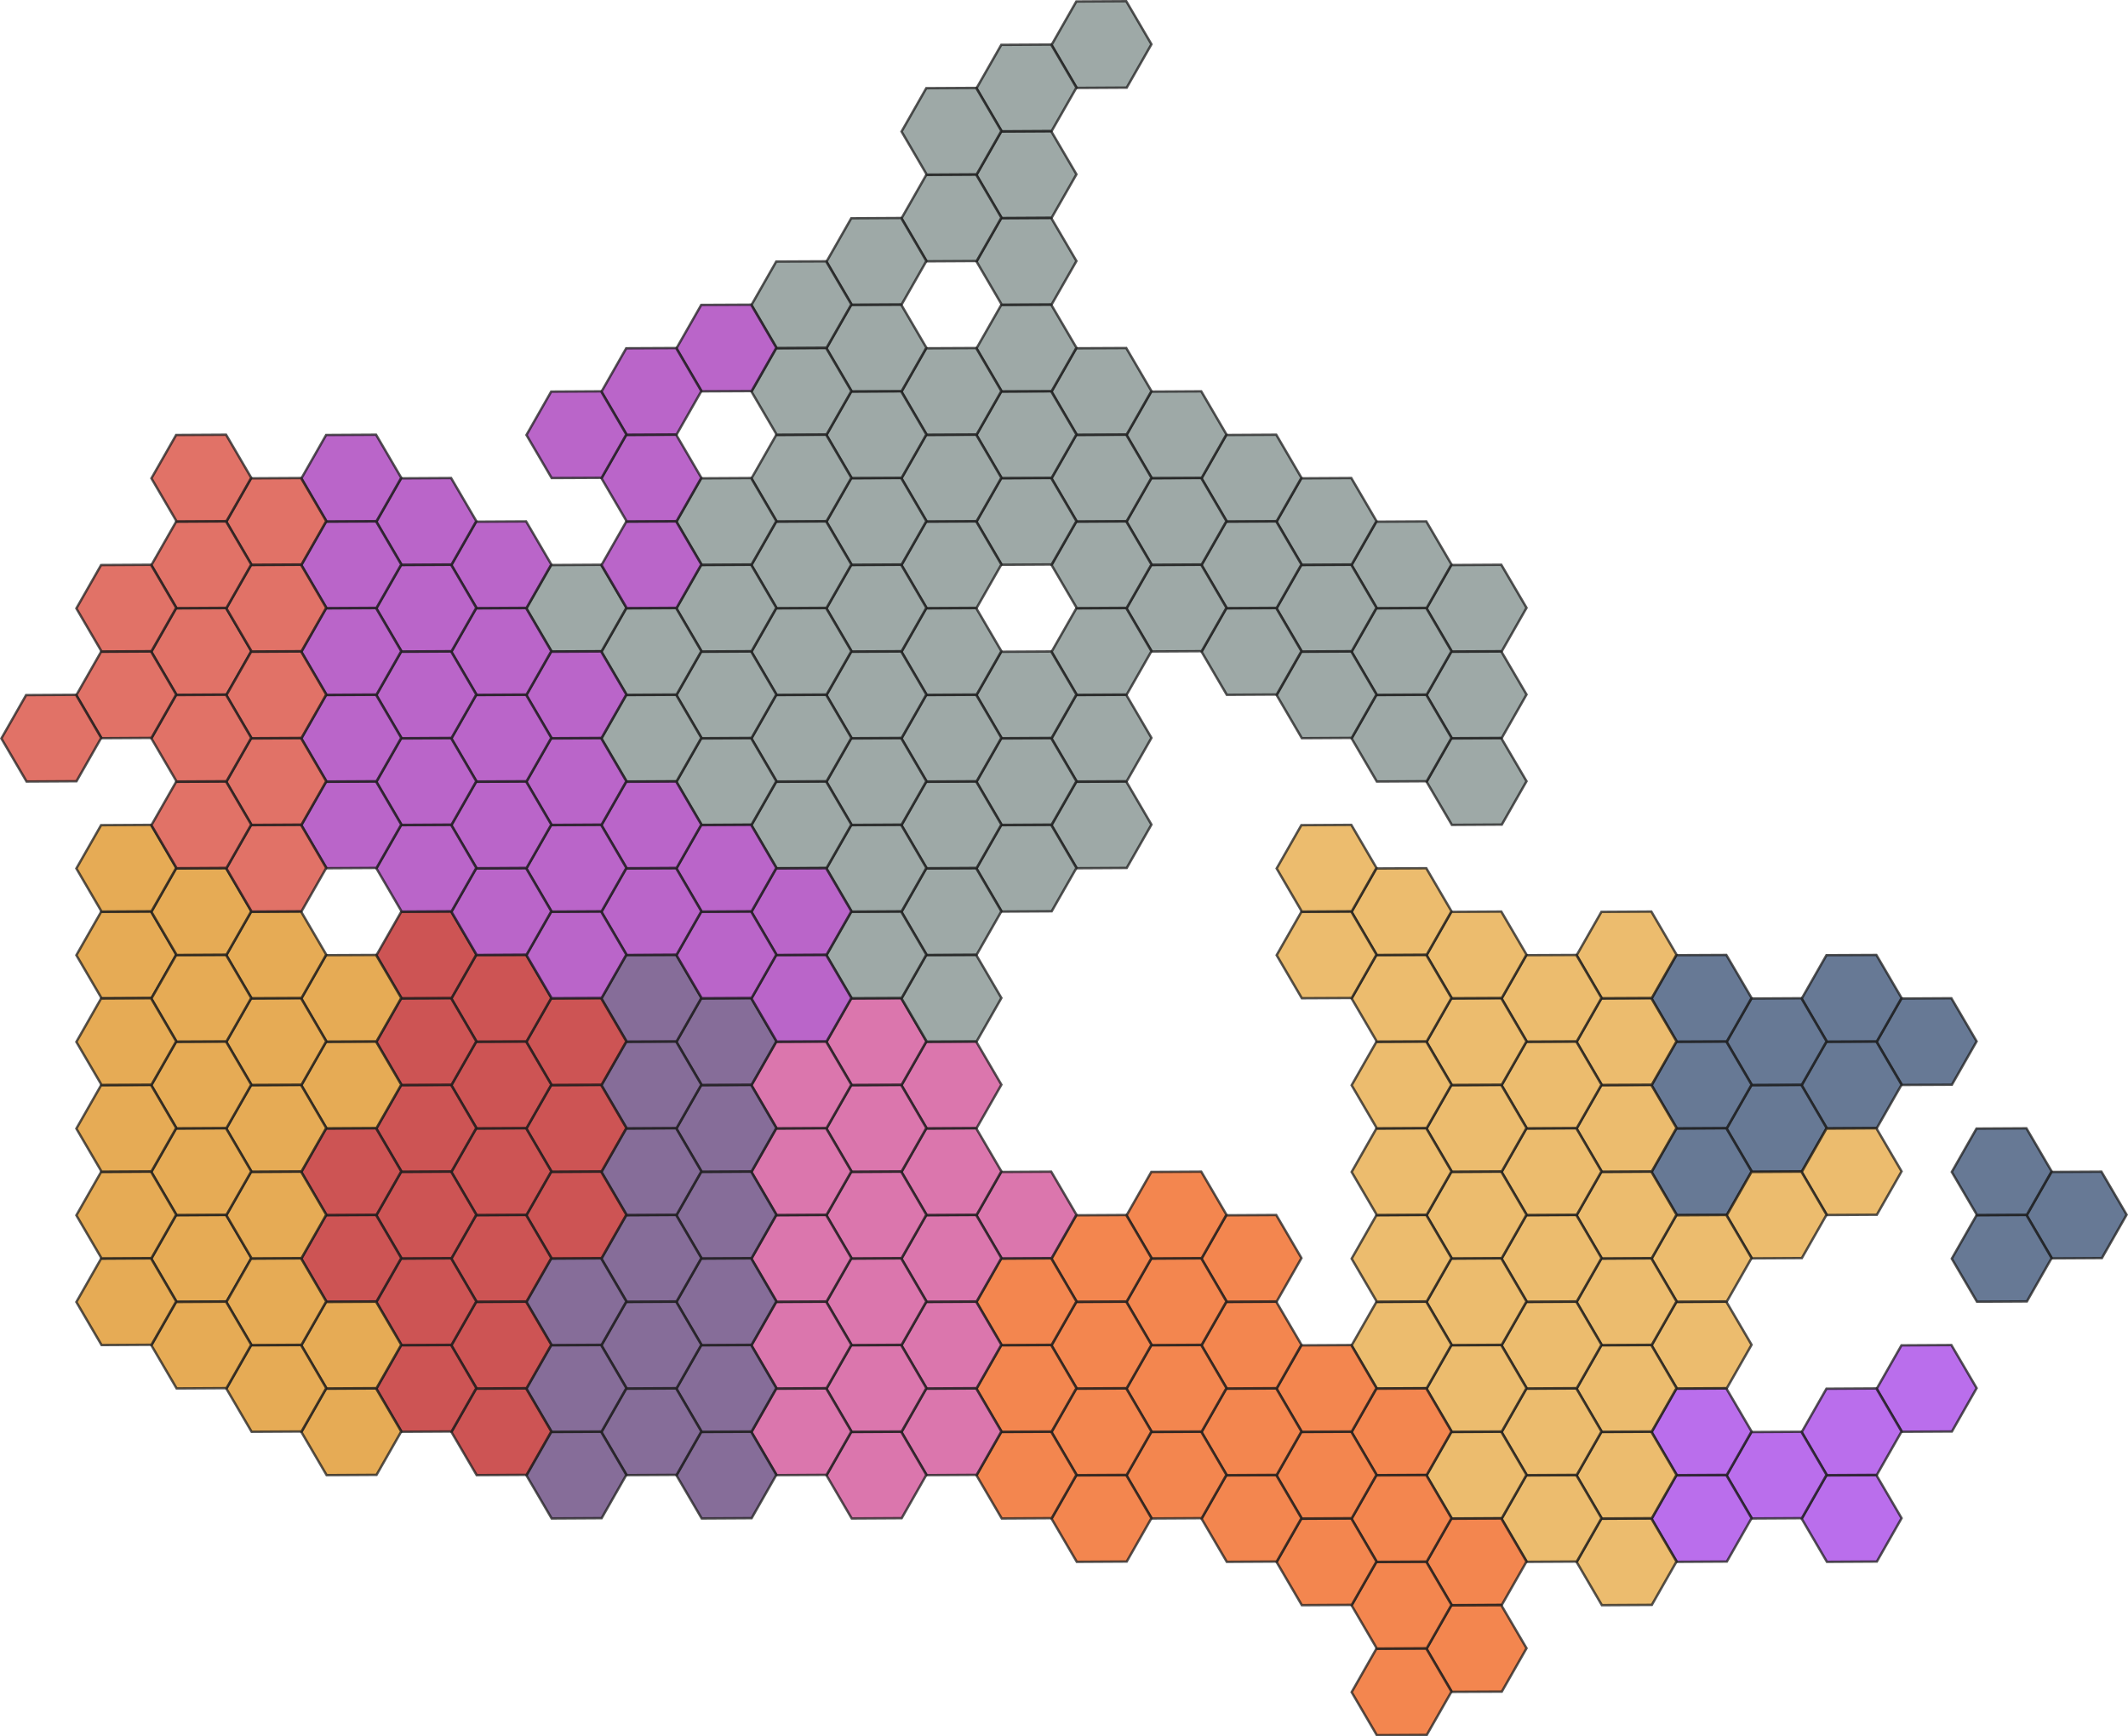 <svg id="Layer_2" data-name="Layer 2" xmlns="http://www.w3.org/2000/svg" viewBox="0 0 442.63 361.27"><defs><style>.cls-1{fill:#a33ee5;}.cls-1,.cls-10,.cls-11,.cls-2,.cls-3,.cls-4,.cls-5,.cls-6,.cls-7,.cls-8,.cls-9{stroke:#1e1e1e;stroke-miterlimit:10;stroke-width:0.5px;opacity:0.75;}.cls-2{fill:#354c72;}.cls-3{fill:#e5a53e;}.cls-4{fill:#ef5d14;}.cls-5{fill:#ce4992;}.cls-6{fill:#5e3c77;}.cls-7{fill:#7e8c89;}.cls-8{fill:#bc1b1b;}.cls-9{fill:#a332b7;}.cls-10{fill:#dd8f1d;}.cls-11{fill:#d64334;}</style></defs><title>canada</title><g id="NB"><polygon class="cls-1" points="390.37 288.93 395.51 279.91 405.89 279.85 411.14 288.81 406 297.83 395.62 297.89 390.37 288.93"/><polygon class="cls-1" points="374.77 315.99 379.91 306.97 390.29 306.91 395.53 315.87 390.39 324.89 380.01 324.95 374.77 315.99"/><polygon class="cls-1" points="374.77 297.95 379.91 288.93 390.29 288.87 395.53 297.83 390.39 306.85 380.01 306.91 374.77 297.95"/><polygon class="cls-1" points="359.17 306.97 364.31 297.95 374.69 297.89 379.93 306.85 374.79 315.87 364.41 315.93 359.17 306.97"/><polygon class="cls-1" points="343.56 315.99 348.7 306.97 359.08 306.91 364.33 315.87 359.19 324.89 348.81 324.95 343.56 315.99"/><polygon class="cls-1" points="343.56 297.95 348.7 288.93 359.08 288.87 364.33 297.83 359.19 306.85 348.81 306.91 343.56 297.95"/></g><g id="NL"><polygon class="cls-2" points="421.58 252.85 426.72 243.83 437.1 243.77 442.34 252.73 437.2 261.75 426.82 261.81 421.58 252.85"/><polygon class="cls-2" points="405.98 261.87 411.12 252.85 421.5 252.79 426.74 261.75 421.6 270.77 411.22 270.83 405.98 261.87"/><polygon class="cls-2" points="405.98 243.83 411.12 234.81 421.5 234.75 426.74 243.71 421.6 252.73 411.22 252.79 405.98 243.83"/><polygon class="cls-2" points="390.37 216.77 395.51 207.75 405.89 207.69 411.14 216.66 406 225.68 395.62 225.73 390.37 216.77"/><polygon class="cls-2" points="374.77 225.79 379.91 216.77 390.29 216.71 395.53 225.68 390.39 234.69 380.01 234.75 374.77 225.79"/><polygon class="cls-2" points="374.77 207.75 379.91 198.73 390.29 198.68 395.53 207.64 390.39 216.66 380.01 216.71 374.77 207.75"/><polygon class="cls-2" points="359.17 234.81 364.31 225.79 374.69 225.73 379.93 234.69 374.79 243.71 364.41 243.77 359.17 234.81"/><polygon class="cls-2" points="359.17 216.77 364.31 207.75 374.69 207.69 379.93 216.66 374.79 225.68 364.41 225.73 359.17 216.77"/><polygon class="cls-2" points="343.56 243.83 348.7 234.81 359.08 234.75 364.33 243.71 359.19 252.73 348.81 252.79 343.56 243.83"/><polygon class="cls-2" points="343.56 225.79 348.7 216.77 359.08 216.71 364.33 225.68 359.19 234.69 348.81 234.75 343.56 225.79"/><polygon class="cls-2" points="343.56 207.75 348.7 198.73 359.08 198.68 364.33 207.64 359.19 216.66 348.81 216.71 343.56 207.75"/></g><g id="QC"><polygon class="cls-3" points="374.77 243.83 379.91 234.81 390.29 234.75 395.53 243.71 390.39 252.73 380.01 252.79 374.77 243.83"/><polygon class="cls-3" points="359.17 252.85 364.31 243.83 374.69 243.77 379.93 252.73 374.79 261.75 364.41 261.81 359.17 252.85"/><polygon class="cls-3" points="343.56 279.91 348.7 270.89 359.08 270.83 364.33 279.79 359.19 288.81 348.81 288.87 343.56 279.91"/><polygon class="cls-3" points="343.56 261.87 348.7 252.85 359.08 252.79 364.33 261.75 359.19 270.77 348.81 270.83 343.56 261.87"/><polygon class="cls-3" points="327.96 325 333.1 315.99 343.48 315.93 348.72 324.89 343.58 333.91 333.2 333.97 327.96 325"/><polygon class="cls-3" points="327.96 306.97 333.1 297.95 343.48 297.89 348.72 306.85 343.58 315.87 333.2 315.93 327.96 306.97"/><polygon class="cls-3" points="327.96 288.93 333.1 279.91 343.48 279.85 348.72 288.81 343.58 297.83 333.2 297.89 327.96 288.93"/><polygon class="cls-3" points="327.96 270.89 333.1 261.87 343.48 261.81 348.72 270.77 343.58 279.79 333.2 279.85 327.96 270.89"/><polygon class="cls-3" points="327.96 252.85 333.1 243.83 343.48 243.77 348.72 252.73 343.58 261.75 333.2 261.81 327.96 252.85"/><polygon class="cls-3" points="327.96 234.81 333.1 225.79 343.48 225.73 348.72 234.69 343.58 243.71 333.2 243.77 327.96 234.81"/><polygon class="cls-3" points="327.96 216.77 333.1 207.75 343.48 207.69 348.72 216.66 343.58 225.68 333.2 225.73 327.96 216.77"/><polygon class="cls-3" points="327.96 198.73 333.1 189.72 343.48 189.66 348.72 198.62 343.58 207.64 333.2 207.69 327.96 198.73"/><polygon class="cls-3" points="312.36 315.99 317.5 306.97 327.88 306.91 333.12 315.87 327.98 324.89 317.6 324.95 312.36 315.99"/><polygon class="cls-3" points="312.36 297.95 317.5 288.93 327.88 288.87 333.12 297.83 327.98 306.85 317.6 306.91 312.36 297.95"/><polygon class="cls-3" points="312.36 279.91 317.5 270.89 327.88 270.83 333.12 279.79 327.98 288.81 317.6 288.87 312.36 279.91"/><polygon class="cls-3" points="312.36 261.87 317.5 252.85 327.88 252.79 333.12 261.75 327.98 270.77 317.6 270.83 312.36 261.87"/><polygon class="cls-3" points="312.36 243.83 317.5 234.81 327.88 234.75 333.12 243.71 327.98 252.73 317.6 252.79 312.36 243.83"/><polygon class="cls-3" points="312.36 225.79 317.5 216.77 327.88 216.71 333.12 225.68 327.98 234.69 317.6 234.75 312.36 225.79"/><polygon class="cls-3" points="312.36 207.75 317.5 198.73 327.88 198.68 333.12 207.64 327.98 216.66 317.6 216.71 312.36 207.75"/><polygon class="cls-3" points="296.75 306.97 301.89 297.95 312.27 297.89 317.52 306.85 312.38 315.87 302 315.93 296.75 306.97"/><polygon class="cls-3" points="296.75 288.93 301.89 279.91 312.27 279.85 317.52 288.81 312.38 297.83 302 297.89 296.75 288.93"/><polygon class="cls-3" points="296.75 270.89 301.89 261.87 312.27 261.81 317.52 270.77 312.38 279.79 302 279.85 296.75 270.89"/><polygon class="cls-3" points="296.75 252.85 301.89 243.83 312.27 243.77 317.52 252.73 312.38 261.75 302 261.81 296.75 252.85"/><polygon class="cls-3" points="296.75 234.81 301.89 225.79 312.27 225.73 317.52 234.69 312.38 243.71 302 243.77 296.75 234.81"/><polygon class="cls-3" points="296.75 216.77 301.89 207.75 312.27 207.69 317.52 216.66 312.38 225.68 302 225.73 296.75 216.77"/><polygon class="cls-3" points="296.75 198.73 301.89 189.72 312.27 189.66 317.52 198.62 312.38 207.64 302 207.69 296.75 198.73"/><polygon class="cls-3" points="281.15 279.91 286.29 270.89 296.67 270.83 301.91 279.79 296.77 288.81 286.39 288.87 281.15 279.91"/><polygon class="cls-3" points="281.15 261.87 286.29 252.85 296.67 252.79 301.91 261.75 296.77 270.77 286.39 270.83 281.15 261.87"/><polygon class="cls-3" points="281.15 243.83 286.29 234.81 296.67 234.75 301.91 243.71 296.77 252.73 286.39 252.79 281.15 243.83"/><polygon class="cls-3" points="281.15 225.79 286.29 216.77 296.67 216.71 301.91 225.68 296.77 234.69 286.39 234.75 281.15 225.79"/><polygon class="cls-3" points="281.15 207.75 286.29 198.73 296.67 198.68 301.91 207.64 296.77 216.66 286.39 216.71 281.15 207.75"/><polygon class="cls-3" points="281.15 189.72 286.29 180.69 296.67 180.64 301.91 189.6 296.77 198.62 286.39 198.68 281.15 189.72"/><polygon class="cls-3" points="265.55 198.73 270.69 189.72 281.07 189.66 286.31 198.62 281.17 207.64 270.79 207.69 265.55 198.73"/><polygon class="cls-3" points="265.55 180.69 270.69 171.68 281.07 171.62 286.31 180.58 281.17 189.6 270.79 189.66 265.55 180.69"/></g><g id="ON"><polygon class="cls-4" points="296.75 325 301.89 315.99 312.27 315.93 317.52 324.89 312.38 333.91 302 333.97 296.75 325"/><polygon class="cls-4" points="281.15 297.95 286.29 288.93 296.67 288.87 301.91 297.83 296.77 306.85 286.39 306.91 281.15 297.95"/><polygon class="cls-4" points="296.75 343.04 301.89 334.02 312.27 333.97 317.52 342.93 312.38 351.95 302 352 296.75 343.04"/><polygon class="cls-4" points="281.15 352.06 286.29 343.04 296.67 342.99 301.91 351.95 296.77 360.96 286.39 361.02 281.15 352.06"/><polygon class="cls-4" points="281.15 334.02 286.29 325 296.67 324.95 301.91 333.91 296.77 342.93 286.39 342.99 281.15 334.02"/><polygon class="cls-4" points="281.15 315.99 286.29 306.97 296.67 306.91 301.91 315.87 296.77 324.89 286.39 324.95 281.15 315.99"/><polygon class="cls-4" points="265.55 325 270.69 315.99 281.07 315.93 286.31 324.89 281.17 333.91 270.79 333.97 265.55 325"/><polygon class="cls-4" points="265.55 306.97 270.69 297.95 281.07 297.89 286.31 306.85 281.17 315.87 270.79 315.93 265.55 306.97"/><polygon class="cls-4" points="265.55 288.93 270.69 279.91 281.07 279.85 286.31 288.81 281.17 297.83 270.79 297.89 265.55 288.93"/><polygon class="cls-4" points="249.94 315.99 255.08 306.97 265.46 306.91 270.7 315.87 265.56 324.89 255.18 324.95 249.94 315.99"/><polygon class="cls-4" points="249.94 297.95 255.08 288.93 265.46 288.87 270.7 297.83 265.56 306.85 255.18 306.91 249.94 297.95"/><polygon class="cls-4" points="249.94 279.91 255.08 270.89 265.46 270.83 270.7 279.79 265.56 288.81 255.18 288.87 249.94 279.91"/><polygon class="cls-4" points="249.94 261.87 255.08 252.85 265.46 252.79 270.7 261.75 265.56 270.77 255.18 270.83 249.94 261.87"/><polygon class="cls-4" points="234.34 306.97 239.48 297.95 249.86 297.89 255.1 306.85 249.96 315.87 239.58 315.93 234.34 306.97"/><polygon class="cls-4" points="234.34 288.93 239.48 279.91 249.86 279.85 255.1 288.81 249.96 297.83 239.58 297.89 234.34 288.93"/><polygon class="cls-4" points="234.34 270.89 239.48 261.87 249.86 261.81 255.1 270.77 249.96 279.79 239.58 279.85 234.34 270.89"/><polygon class="cls-4" points="234.34 252.85 239.48 243.83 249.86 243.77 255.1 252.73 249.96 261.75 239.58 261.81 234.34 252.85"/><polygon class="cls-4" points="218.74 315.99 223.88 306.97 234.26 306.91 239.5 315.87 234.36 324.89 223.98 324.95 218.74 315.99"/><polygon class="cls-4" points="218.74 297.95 223.88 288.93 234.26 288.87 239.5 297.83 234.36 306.85 223.98 306.91 218.74 297.95"/><polygon class="cls-4" points="218.74 279.91 223.88 270.89 234.26 270.83 239.5 279.79 234.36 288.81 223.98 288.87 218.74 279.91"/><polygon class="cls-4" points="218.74 261.87 223.88 252.85 234.26 252.79 239.5 261.75 234.36 270.77 223.98 270.83 218.74 261.87"/><polygon class="cls-4" points="203.13 306.97 208.27 297.95 218.65 297.89 223.9 306.85 218.75 315.87 208.37 315.93 203.13 306.97"/><polygon class="cls-4" points="203.13 288.93 208.27 279.91 218.65 279.85 223.9 288.81 218.75 297.83 208.37 297.89 203.13 288.93"/><polygon class="cls-4" points="203.13 270.89 208.27 261.87 218.65 261.81 223.9 270.77 218.75 279.79 208.37 279.85 203.13 270.89"/></g><g id="MB"><polygon class="cls-5" points="203.13 252.85 208.27 243.83 218.65 243.77 223.9 252.73 218.75 261.75 208.37 261.81 203.13 252.85"/><polygon class="cls-5" points="187.53 297.95 192.67 288.93 203.05 288.87 208.29 297.83 203.15 306.85 192.77 306.91 187.53 297.95"/><polygon class="cls-5" points="187.53 279.91 192.67 270.89 203.05 270.83 208.29 279.79 203.15 288.81 192.77 288.87 187.53 279.91"/><polygon class="cls-5" points="187.53 261.87 192.67 252.85 203.05 252.79 208.29 261.75 203.15 270.77 192.77 270.83 187.53 261.87"/><polygon class="cls-5" points="187.53 243.83 192.67 234.81 203.05 234.75 208.29 243.71 203.15 252.73 192.77 252.79 187.53 243.83"/><polygon class="cls-5" points="187.53 225.79 192.67 216.77 203.05 216.71 208.29 225.68 203.15 234.69 192.77 234.75 187.53 225.79"/><polygon class="cls-5" points="171.93 306.97 177.07 297.95 187.45 297.89 192.69 306.85 187.55 315.87 177.17 315.93 171.93 306.97"/><polygon class="cls-5" points="171.93 288.93 177.07 279.91 187.45 279.85 192.69 288.81 187.55 297.83 177.17 297.89 171.93 288.93"/><polygon class="cls-5" points="171.93 270.89 177.07 261.87 187.45 261.81 192.69 270.77 187.55 279.79 177.17 279.85 171.93 270.89"/><polygon class="cls-5" points="171.93 252.85 177.07 243.83 187.45 243.77 192.69 252.73 187.55 261.75 177.17 261.81 171.93 252.85"/><polygon class="cls-5" points="171.93 234.81 177.07 225.79 187.45 225.73 192.69 234.69 187.55 243.71 177.17 243.77 171.93 234.81"/><polygon class="cls-5" points="171.93 216.77 177.07 207.75 187.45 207.69 192.69 216.66 187.55 225.68 177.17 225.73 171.93 216.77"/><polygon class="cls-5" points="156.32 297.95 161.46 288.93 171.84 288.87 177.09 297.83 171.94 306.85 161.56 306.91 156.32 297.95"/><polygon class="cls-5" points="156.32 279.91 161.46 270.89 171.84 270.83 177.09 279.79 171.94 288.81 161.56 288.87 156.32 279.91"/><polygon class="cls-5" points="156.32 261.87 161.46 252.85 171.84 252.79 177.09 261.75 171.94 270.77 161.56 270.83 156.32 261.87"/><polygon class="cls-5" points="156.32 243.83 161.46 234.81 171.84 234.75 177.09 243.71 171.94 252.73 161.56 252.79 156.32 243.83"/><polygon class="cls-5" points="156.32 225.79 161.46 216.77 171.84 216.71 177.09 225.68 171.94 234.69 161.56 234.75 156.32 225.79"/></g><g id="SK"><polygon class="cls-6" points="140.72 306.97 145.86 297.95 156.24 297.89 161.48 306.85 156.34 315.87 145.96 315.93 140.72 306.97"/><polygon class="cls-6" points="140.72 288.93 145.86 279.91 156.24 279.85 161.48 288.81 156.34 297.83 145.96 297.89 140.72 288.93"/><polygon class="cls-6" points="140.72 270.89 145.86 261.87 156.24 261.81 161.48 270.77 156.34 279.79 145.96 279.85 140.72 270.89"/><polygon class="cls-6" points="140.72 252.85 145.86 243.83 156.24 243.77 161.48 252.73 156.34 261.75 145.96 261.81 140.72 252.85"/><polygon class="cls-6" points="140.72 234.81 145.86 225.79 156.24 225.73 161.48 234.69 156.34 243.71 145.96 243.77 140.72 234.81"/><polygon class="cls-6" points="140.72 216.77 145.86 207.75 156.24 207.69 161.48 216.66 156.34 225.68 145.96 225.73 140.72 216.77"/><polygon class="cls-6" points="125.12 297.95 130.26 288.93 140.64 288.87 145.88 297.83 140.74 306.85 130.36 306.91 125.12 297.95"/><polygon class="cls-6" points="125.12 279.91 130.26 270.89 140.64 270.83 145.88 279.79 140.74 288.81 130.36 288.87 125.12 279.91"/><polygon class="cls-6" points="125.12 261.87 130.26 252.85 140.64 252.79 145.88 261.75 140.74 270.77 130.36 270.83 125.12 261.87"/><polygon class="cls-6" points="125.12 243.83 130.26 234.81 140.64 234.75 145.88 243.71 140.74 252.73 130.36 252.79 125.12 243.83"/><polygon class="cls-6" points="125.12 225.79 130.26 216.77 140.64 216.71 145.88 225.68 140.74 234.69 130.36 234.75 125.12 225.79"/><polygon class="cls-6" points="125.12 207.75 130.26 198.73 140.64 198.68 145.88 207.64 140.74 216.66 130.36 216.71 125.12 207.75"/><polygon class="cls-6" points="109.51 306.97 114.65 297.95 125.03 297.89 130.28 306.85 125.14 315.87 114.75 315.93 109.51 306.97"/><polygon class="cls-6" points="109.51 288.93 114.65 279.91 125.03 279.85 130.28 288.81 125.14 297.83 114.75 297.89 109.51 288.93"/><polygon class="cls-6" points="109.51 270.89 114.65 261.87 125.03 261.81 130.28 270.77 125.14 279.79 114.75 279.85 109.51 270.89"/></g><g id="NU"><polygon class="cls-7" points="296.75 162.66 301.89 153.64 312.27 153.58 317.52 162.54 312.38 171.56 302 171.62 296.75 162.66"/><polygon class="cls-7" points="296.75 144.62 301.89 135.6 312.27 135.54 317.52 144.5 312.38 153.52 302 153.58 296.75 144.62"/><polygon class="cls-7" points="296.75 126.58 301.89 117.56 312.27 117.5 317.52 126.46 312.38 135.48 302 135.54 296.75 126.58"/><polygon class="cls-7" points="281.15 153.64 286.29 144.62 296.67 144.56 301.91 153.52 296.77 162.54 286.39 162.6 281.15 153.64"/><polygon class="cls-7" points="281.15 135.6 286.29 126.58 296.67 126.52 301.91 135.48 296.77 144.5 286.39 144.56 281.15 135.6"/><polygon class="cls-7" points="281.15 117.56 286.29 108.54 296.67 108.48 301.91 117.44 296.77 126.46 286.39 126.52 281.15 117.56"/><polygon class="cls-7" points="265.55 144.62 270.69 135.6 281.07 135.54 286.31 144.5 281.17 153.52 270.79 153.58 265.55 144.62"/><polygon class="cls-7" points="265.55 126.58 270.69 117.56 281.07 117.5 286.31 126.46 281.17 135.48 270.79 135.54 265.55 126.58"/><polygon class="cls-7" points="265.55 108.54 270.69 99.52 281.07 99.46 286.31 108.42 281.17 117.44 270.79 117.5 265.55 108.54"/><polygon class="cls-7" points="249.94 135.6 255.08 126.58 265.46 126.52 270.7 135.48 265.56 144.5 255.18 144.56 249.94 135.6"/><polygon class="cls-7" points="249.94 117.56 255.08 108.54 265.46 108.48 270.7 117.44 265.56 126.46 255.18 126.52 249.94 117.56"/><polygon class="cls-7" points="249.94 99.52 255.08 90.5 265.46 90.44 270.7 99.41 265.56 108.42 255.18 108.48 249.94 99.52"/><polygon class="cls-7" points="234.34 126.58 239.48 117.56 249.86 117.5 255.1 126.46 249.96 135.48 239.58 135.54 234.34 126.58"/><polygon class="cls-7" points="234.34 108.54 239.48 99.52 249.86 99.46 255.1 108.42 249.96 117.44 239.58 117.5 234.34 108.54"/><polygon class="cls-7" points="234.34 90.5 239.48 81.48 249.86 81.42 255.1 90.39 249.96 99.41 239.58 99.46 234.34 90.5"/><polygon class="cls-7" points="218.74 171.68 223.88 162.66 234.26 162.6 239.5 171.56 234.36 180.58 223.98 180.64 218.74 171.68"/><polygon class="cls-7" points="218.74 153.64 223.88 144.62 234.26 144.56 239.5 153.52 234.36 162.54 223.98 162.6 218.74 153.64"/><polygon class="cls-7" points="218.74 135.6 223.88 126.58 234.26 126.52 239.5 135.48 234.36 144.5 223.98 144.56 218.74 135.6"/><polygon class="cls-7" points="218.74 117.56 223.88 108.54 234.26 108.48 239.5 117.44 234.36 126.46 223.98 126.52 218.74 117.56"/><polygon class="cls-7" points="218.74 99.52 223.88 90.5 234.26 90.44 239.5 99.41 234.36 108.42 223.98 108.48 218.74 99.52"/><polygon class="cls-7" points="218.74 81.48 223.88 72.46 234.26 72.41 239.5 81.37 234.36 90.39 223.98 90.44 218.74 81.48"/><polygon class="cls-7" points="218.74 9.33 223.88 0.31 234.26 0.25 239.5 9.21 234.36 18.23 223.98 18.29 218.74 9.33"/><polygon class="cls-7" points="203.13 180.69 208.27 171.68 218.65 171.62 223.9 180.58 218.75 189.6 208.37 189.66 203.13 180.69"/><polygon class="cls-7" points="203.13 162.66 208.27 153.64 218.65 153.58 223.9 162.54 218.75 171.56 208.37 171.62 203.13 162.66"/><polygon class="cls-7" points="203.13 144.62 208.27 135.6 218.65 135.54 223.9 144.5 218.75 153.52 208.37 153.58 203.13 144.62"/><polygon class="cls-7" points="203.13 108.54 208.27 99.52 218.65 99.46 223.9 108.42 218.75 117.44 208.37 117.5 203.13 108.54"/><polygon class="cls-7" points="203.13 90.5 208.27 81.48 218.65 81.42 223.9 90.39 218.75 99.41 208.37 99.46 203.13 90.5"/><polygon class="cls-7" points="203.13 72.46 208.27 63.44 218.65 63.39 223.9 72.35 218.75 81.37 208.37 81.42 203.13 72.46"/><polygon class="cls-7" points="203.13 54.42 208.27 45.41 218.65 45.35 223.9 54.31 218.75 63.33 208.37 63.39 203.13 54.42"/><polygon class="cls-7" points="203.13 36.39 208.27 27.37 218.65 27.31 223.9 36.27 218.75 45.29 208.37 45.35 203.13 36.39"/><polygon class="cls-7" points="203.13 18.35 208.27 9.33 218.65 9.27 223.9 18.23 218.75 27.25 208.37 27.31 203.13 18.35"/><polygon class="cls-7" points="187.53 207.75 192.67 198.73 203.05 198.68 208.29 207.64 203.15 216.66 192.77 216.71 187.53 207.75"/><polygon class="cls-7" points="187.53 189.72 192.67 180.69 203.05 180.64 208.29 189.6 203.15 198.62 192.77 198.68 187.53 189.72"/><polygon class="cls-7" points="187.53 171.68 192.67 162.66 203.05 162.6 208.29 171.56 203.15 180.58 192.77 180.64 187.53 171.68"/><polygon class="cls-7" points="187.53 153.64 192.67 144.62 203.05 144.56 208.29 153.52 203.15 162.54 192.77 162.6 187.53 153.64"/><polygon class="cls-7" points="187.53 135.6 192.67 126.58 203.05 126.52 208.29 135.48 203.15 144.5 192.77 144.56 187.53 135.6"/><polygon class="cls-7" points="187.53 117.56 192.67 108.54 203.05 108.48 208.29 117.44 203.15 126.46 192.77 126.52 187.53 117.56"/><polygon class="cls-7" points="187.53 99.52 192.67 90.5 203.05 90.44 208.29 99.41 203.15 108.42 192.77 108.48 187.53 99.52"/><polygon class="cls-7" points="187.53 81.48 192.67 72.46 203.05 72.41 208.29 81.37 203.15 90.39 192.77 90.44 187.53 81.48"/><polygon class="cls-7" points="187.53 45.41 192.67 36.39 203.05 36.33 208.29 45.29 203.15 54.31 192.77 54.37 187.53 45.41"/><polygon class="cls-7" points="187.53 27.37 192.67 18.35 203.05 18.29 208.29 27.25 203.15 36.27 192.77 36.33 187.53 27.37"/><polygon class="cls-7" points="171.93 198.73 177.07 189.72 187.45 189.66 192.69 198.62 187.55 207.64 177.17 207.69 171.93 198.73"/><polygon class="cls-7" points="171.93 180.69 177.07 171.68 187.45 171.62 192.69 180.58 187.55 189.6 177.17 189.66 171.93 180.69"/><polygon class="cls-7" points="171.93 162.66 177.07 153.64 187.45 153.58 192.69 162.54 187.55 171.56 177.17 171.62 171.93 162.66"/><polygon class="cls-7" points="171.93 144.62 177.07 135.6 187.45 135.54 192.69 144.5 187.55 153.52 177.17 153.58 171.93 144.62"/><polygon class="cls-7" points="171.93 126.58 177.07 117.56 187.45 117.5 192.69 126.46 187.55 135.48 177.17 135.54 171.93 126.58"/><polygon class="cls-7" points="171.93 108.54 177.07 99.52 187.45 99.46 192.69 108.42 187.55 117.44 177.17 117.5 171.93 108.54"/><polygon class="cls-7" points="171.93 90.5 177.07 81.48 187.45 81.42 192.69 90.39 187.55 99.41 177.17 99.46 171.93 90.5"/><polygon class="cls-7" points="171.93 72.46 177.07 63.44 187.45 63.39 192.69 72.35 187.55 81.37 177.17 81.42 171.93 72.46"/><polygon class="cls-7" points="171.93 54.42 177.07 45.41 187.45 45.35 192.69 54.31 187.55 63.33 177.17 63.39 171.93 54.42"/><polygon class="cls-7" points="156.32 171.68 161.46 162.66 171.84 162.6 177.09 171.56 171.94 180.58 161.56 180.64 156.32 171.68"/><polygon class="cls-7" points="156.32 153.64 161.46 144.62 171.84 144.56 177.09 153.52 171.94 162.54 161.56 162.6 156.32 153.64"/><polygon class="cls-7" points="156.32 135.6 161.46 126.58 171.84 126.52 177.09 135.48 171.94 144.5 161.56 144.56 156.32 135.6"/><polygon class="cls-7" points="156.32 117.56 161.46 108.54 171.84 108.48 177.09 117.44 171.94 126.46 161.56 126.52 156.32 117.56"/><polygon class="cls-7" points="156.32 99.52 161.46 90.5 171.84 90.44 177.09 99.41 171.94 108.42 161.56 108.48 156.32 99.52"/><polygon class="cls-7" points="156.32 81.48 161.46 72.46 171.84 72.41 177.09 81.37 171.94 90.39 161.56 90.44 156.32 81.48"/><polygon class="cls-7" points="156.32 63.44 161.46 54.42 171.84 54.37 177.09 63.33 171.94 72.35 161.56 72.41 156.32 63.44"/><polygon class="cls-7" points="140.72 162.66 145.86 153.64 156.24 153.58 161.48 162.54 156.34 171.56 145.96 171.62 140.72 162.66"/><polygon class="cls-7" points="140.72 144.62 145.86 135.6 156.24 135.54 161.48 144.5 156.34 153.52 145.96 153.58 140.72 144.62"/><polygon class="cls-7" points="140.72 126.58 145.86 117.56 156.24 117.5 161.48 126.46 156.34 135.48 145.96 135.54 140.72 126.58"/><polygon class="cls-7" points="140.72 108.54 145.86 99.52 156.24 99.46 161.48 108.42 156.34 117.44 145.96 117.5 140.72 108.54"/><polygon class="cls-7" points="125.12 153.64 130.26 144.62 140.64 144.56 145.88 153.52 140.74 162.54 130.36 162.6 125.12 153.64"/><polygon class="cls-7" points="125.12 135.6 130.26 126.58 140.64 126.52 145.88 135.48 140.74 144.5 130.36 144.56 125.12 135.6"/><polygon class="cls-7" points="109.51 126.58 114.65 117.56 125.03 117.5 130.28 126.46 125.14 135.48 114.75 135.54 109.51 126.58"/></g><g id="AB"><polygon class="cls-8" points="109.51 252.85 114.65 243.83 125.03 243.77 130.28 252.73 125.14 261.75 114.75 261.81 109.51 252.85"/><polygon class="cls-8" points="109.51 234.81 114.65 225.79 125.03 225.73 130.28 234.69 125.14 243.71 114.75 243.77 109.51 234.81"/><polygon class="cls-8" points="109.51 216.77 114.65 207.75 125.03 207.69 130.28 216.66 125.14 225.68 114.75 225.73 109.51 216.77"/><polygon class="cls-8" points="93.91 297.95 99.05 288.93 109.43 288.87 114.67 297.83 109.53 306.85 99.15 306.91 93.91 297.95"/><polygon class="cls-8" points="93.91 279.91 99.05 270.89 109.43 270.83 114.67 279.79 109.53 288.81 99.15 288.87 93.91 279.91"/><polygon class="cls-8" points="93.91 261.87 99.05 252.85 109.43 252.79 114.67 261.75 109.53 270.77 99.15 270.83 93.91 261.87"/><polygon class="cls-8" points="93.91 243.83 99.05 234.81 109.43 234.75 114.67 243.71 109.53 252.73 99.15 252.79 93.91 243.83"/><polygon class="cls-8" points="93.91 225.79 99.05 216.77 109.43 216.71 114.67 225.68 109.53 234.69 99.15 234.75 93.91 225.79"/><polygon class="cls-8" points="93.91 207.75 99.05 198.73 109.43 198.68 114.67 207.64 109.53 216.66 99.15 216.71 93.91 207.75"/><polygon class="cls-8" points="78.31 288.93 83.45 279.91 93.83 279.85 99.07 288.81 93.93 297.83 83.55 297.89 78.31 288.93"/><polygon class="cls-8" points="78.31 270.89 83.45 261.87 93.83 261.81 99.07 270.77 93.93 279.79 83.55 279.85 78.31 270.89"/><polygon class="cls-8" points="78.31 252.85 83.45 243.83 93.83 243.77 99.07 252.73 93.93 261.75 83.55 261.81 78.31 252.85"/><polygon class="cls-8" points="78.31 234.81 83.45 225.79 93.83 225.73 99.07 234.69 93.93 243.71 83.55 243.77 78.31 234.81"/><polygon class="cls-8" points="78.31 216.77 83.45 207.75 93.83 207.69 99.07 216.66 93.93 225.68 83.55 225.73 78.31 216.77"/><polygon class="cls-8" points="78.31 198.73 83.45 189.72 93.83 189.66 99.07 198.62 93.93 207.64 83.55 207.69 78.31 198.73"/><polygon class="cls-8" points="62.7 261.87 67.84 252.85 78.22 252.79 83.46 261.75 78.32 270.77 67.94 270.83 62.7 261.87"/><polygon class="cls-8" points="62.7 243.83 67.84 234.81 78.22 234.75 83.46 243.71 78.32 252.73 67.94 252.79 62.7 243.83"/></g><g id="NT"><polygon class="cls-9" points="156.32 207.75 161.46 198.73 171.84 198.68 177.09 207.64 171.94 216.66 161.56 216.71 156.32 207.75"/><polygon class="cls-9" points="156.32 189.72 161.46 180.69 171.84 180.64 177.09 189.6 171.94 198.62 161.56 198.68 156.32 189.72"/><polygon class="cls-9" points="140.72 198.73 145.86 189.72 156.24 189.66 161.48 198.62 156.34 207.64 145.96 207.69 140.72 198.73"/><polygon class="cls-9" points="140.72 180.69 145.86 171.68 156.24 171.62 161.48 180.58 156.34 189.6 145.96 189.66 140.72 180.69"/><polygon class="cls-9" points="140.72 72.46 145.86 63.44 156.24 63.39 161.48 72.35 156.34 81.37 145.96 81.42 140.72 72.46"/><polygon class="cls-9" points="125.12 189.72 130.26 180.69 140.64 180.64 145.88 189.6 140.74 198.62 130.36 198.68 125.12 189.72"/><polygon class="cls-9" points="125.12 171.68 130.26 162.66 140.64 162.6 145.88 171.56 140.74 180.58 130.36 180.64 125.12 171.68"/><polygon class="cls-9" points="125.12 117.56 130.26 108.54 140.64 108.48 145.88 117.44 140.74 126.46 130.36 126.52 125.12 117.56"/><polygon class="cls-9" points="125.12 99.52 130.26 90.5 140.64 90.44 145.88 99.41 140.74 108.42 130.36 108.48 125.12 99.52"/><polygon class="cls-9" points="125.12 81.48 130.26 72.46 140.64 72.41 145.88 81.37 140.74 90.39 130.36 90.44 125.12 81.48"/><polygon class="cls-9" points="109.51 198.73 114.65 189.72 125.03 189.66 130.28 198.62 125.14 207.64 114.75 207.69 109.51 198.73"/><polygon class="cls-9" points="109.51 180.69 114.65 171.68 125.03 171.62 130.28 180.58 125.14 189.6 114.75 189.66 109.51 180.69"/><polygon class="cls-9" points="109.51 162.66 114.65 153.64 125.03 153.58 130.28 162.54 125.14 171.56 114.75 171.62 109.51 162.66"/><polygon class="cls-9" points="109.51 144.62 114.65 135.6 125.03 135.54 130.28 144.5 125.14 153.52 114.75 153.58 109.51 144.62"/><polygon class="cls-9" points="109.51 90.5 114.65 81.48 125.03 81.42 130.28 90.39 125.14 99.41 114.75 99.46 109.51 90.5"/><polygon class="cls-9" points="93.91 189.72 99.05 180.69 109.43 180.64 114.67 189.6 109.53 198.62 99.15 198.68 93.91 189.72"/><polygon class="cls-9" points="93.91 171.68 99.05 162.66 109.43 162.6 114.67 171.56 109.53 180.58 99.15 180.64 93.91 171.68"/><polygon class="cls-9" points="93.91 153.64 99.05 144.62 109.43 144.56 114.67 153.52 109.53 162.54 99.15 162.6 93.91 153.64"/><polygon class="cls-9" points="93.91 135.6 99.05 126.58 109.43 126.52 114.67 135.48 109.53 144.5 99.15 144.56 93.91 135.6"/><polygon class="cls-9" points="93.91 117.56 99.05 108.54 109.43 108.48 114.67 117.44 109.53 126.46 99.15 126.52 93.91 117.56"/><polygon class="cls-9" points="78.31 180.69 83.45 171.68 93.83 171.62 99.07 180.58 93.93 189.6 83.55 189.66 78.31 180.69"/><polygon class="cls-9" points="78.31 162.66 83.45 153.64 93.83 153.58 99.07 162.54 93.93 171.56 83.55 171.62 78.31 162.66"/><polygon class="cls-9" points="78.31 144.62 83.45 135.6 93.83 135.54 99.07 144.5 93.93 153.52 83.55 153.58 78.31 144.62"/><polygon class="cls-9" points="78.31 126.58 83.45 117.56 93.83 117.5 99.07 126.46 93.93 135.48 83.55 135.54 78.31 126.58"/><polygon class="cls-9" points="78.31 108.54 83.45 99.52 93.83 99.46 99.07 108.42 93.93 117.44 83.55 117.5 78.31 108.54"/><polygon class="cls-9" points="62.7 171.68 67.84 162.66 78.22 162.6 83.46 171.56 78.32 180.58 67.94 180.64 62.7 171.68"/><polygon class="cls-9" points="62.7 153.64 67.84 144.62 78.22 144.56 83.46 153.52 78.32 162.54 67.94 162.6 62.7 153.64"/><polygon class="cls-9" points="62.7 135.6 67.84 126.58 78.22 126.52 83.46 135.48 78.32 144.5 67.94 144.56 62.7 135.6"/><polygon class="cls-9" points="62.7 117.56 67.84 108.54 78.22 108.48 83.46 117.44 78.32 126.46 67.94 126.52 62.7 117.56"/><polygon class="cls-9" points="62.7 99.52 67.84 90.5 78.22 90.44 83.46 99.41 78.32 108.42 67.94 108.48 62.7 99.52"/></g><g id="BC"><polygon class="cls-10" points="15.89 198.73 21.03 189.72 31.41 189.66 36.65 198.62 31.51 207.64 21.13 207.69 15.89 198.73"/><polygon class="cls-10" points="31.5 261.87 36.64 252.85 47.02 252.79 52.26 261.75 47.12 270.77 36.74 270.83 31.5 261.87"/><polygon class="cls-10" points="62.7 297.95 67.84 288.93 78.22 288.87 83.46 297.83 78.32 306.85 67.94 306.91 62.7 297.95"/><polygon class="cls-10" points="62.7 279.91 67.84 270.89 78.22 270.83 83.46 279.79 78.32 288.81 67.94 288.87 62.7 279.91"/><polygon class="cls-10" points="62.7 225.79 67.84 216.77 78.22 216.71 83.46 225.68 78.32 234.69 67.94 234.75 62.7 225.79"/><polygon class="cls-10" points="62.7 207.75 67.84 198.73 78.22 198.68 83.46 207.64 78.32 216.66 67.94 216.71 62.7 207.75"/><polygon class="cls-10" points="47.1 288.93 52.24 279.91 62.62 279.85 67.86 288.81 62.72 297.83 52.34 297.89 47.1 288.93"/><polygon class="cls-10" points="47.1 270.89 52.24 261.87 62.62 261.81 67.86 270.77 62.72 279.79 52.34 279.85 47.1 270.89"/><polygon class="cls-10" points="47.1 252.85 52.24 243.83 62.62 243.77 67.86 252.73 62.72 261.75 52.34 261.81 47.1 252.85"/><polygon class="cls-10" points="47.1 234.81 52.24 225.79 62.62 225.73 67.86 234.69 62.72 243.71 52.34 243.77 47.1 234.81"/><polygon class="cls-10" points="47.1 216.77 52.24 207.75 62.62 207.69 67.86 216.66 62.72 225.68 52.34 225.73 47.1 216.77"/><polygon class="cls-10" points="47.1 198.73 52.24 189.72 62.62 189.66 67.86 198.62 62.72 207.64 52.34 207.69 47.1 198.73"/><polygon class="cls-10" points="31.5 279.91 36.64 270.89 47.02 270.83 52.26 279.79 47.12 288.81 36.74 288.87 31.5 279.91"/><polygon class="cls-10" points="31.5 243.83 36.64 234.81 47.02 234.75 52.26 243.71 47.12 252.73 36.74 252.79 31.5 243.83"/><polygon class="cls-10" points="31.5 225.79 36.64 216.77 47.02 216.71 52.26 225.68 47.12 234.69 36.74 234.75 31.5 225.79"/><polygon class="cls-10" points="31.5 207.75 36.64 198.73 47.02 198.68 52.26 207.64 47.12 216.66 36.74 216.71 31.5 207.75"/><polygon class="cls-10" points="31.5 189.72 36.64 180.69 47.02 180.64 52.26 189.6 47.12 198.62 36.74 198.68 31.5 189.72"/><polygon class="cls-10" points="15.89 270.89 21.03 261.87 31.41 261.81 36.65 270.77 31.51 279.79 21.13 279.85 15.89 270.89"/><polygon class="cls-10" points="15.89 252.85 21.03 243.83 31.41 243.77 36.65 252.73 31.51 261.75 21.13 261.81 15.89 252.85"/><polygon class="cls-10" points="15.89 234.81 21.03 225.79 31.41 225.73 36.65 234.69 31.51 243.71 21.13 243.77 15.89 234.81"/><polygon class="cls-10" points="15.89 216.77 21.03 207.75 31.41 207.69 36.65 216.66 31.51 225.68 21.13 225.73 15.89 216.77"/><polygon class="cls-10" points="15.89 180.69 21.03 171.68 31.41 171.62 36.65 180.58 31.51 189.6 21.13 189.66 15.89 180.69"/></g><g id="YT"><polygon class="cls-11" points="31.5 135.6 36.64 126.58 47.02 126.52 52.26 135.48 47.12 144.5 36.74 144.56 31.5 135.6"/><polygon class="cls-11" points="47.1 180.69 52.24 171.68 62.62 171.62 67.86 180.58 62.72 189.6 52.34 189.66 47.1 180.69"/><polygon class="cls-11" points="47.1 162.66 52.24 153.64 62.62 153.58 67.86 162.54 62.72 171.56 52.34 171.62 47.1 162.66"/><polygon class="cls-11" points="47.1 144.62 52.24 135.6 62.62 135.54 67.86 144.5 62.72 153.52 52.34 153.58 47.1 144.62"/><polygon class="cls-11" points="47.1 126.58 52.24 117.56 62.62 117.5 67.86 126.46 62.72 135.48 52.34 135.54 47.1 126.58"/><polygon class="cls-11" points="47.1 108.54 52.24 99.52 62.62 99.46 67.86 108.42 62.72 117.44 52.34 117.5 47.1 108.54"/><polygon class="cls-11" points="31.5 171.68 36.64 162.66 47.02 162.6 52.26 171.56 47.12 180.58 36.74 180.64 31.5 171.68"/><polygon class="cls-11" points="31.5 153.64 36.64 144.62 47.02 144.56 52.26 153.52 47.12 162.54 36.74 162.6 31.5 153.64"/><polygon class="cls-11" points="31.5 117.56 36.64 108.54 47.02 108.48 52.26 117.44 47.12 126.46 36.74 126.52 31.5 117.56"/><polygon class="cls-11" points="31.5 99.52 36.64 90.5 47.02 90.44 52.26 99.41 47.12 108.42 36.74 108.48 31.5 99.52"/><polygon class="cls-11" points="15.89 144.62 21.03 135.6 31.41 135.54 36.65 144.5 31.51 153.52 21.13 153.58 15.89 144.62"/><polygon class="cls-11" points="15.89 126.58 21.03 117.56 31.41 117.5 36.65 126.46 31.51 135.48 21.13 135.54 15.89 126.58"/><polygon class="cls-11" points="0.29 153.64 5.43 144.62 15.81 144.56 21.05 153.52 15.91 162.54 5.53 162.6 0.29 153.64"/></g></svg>